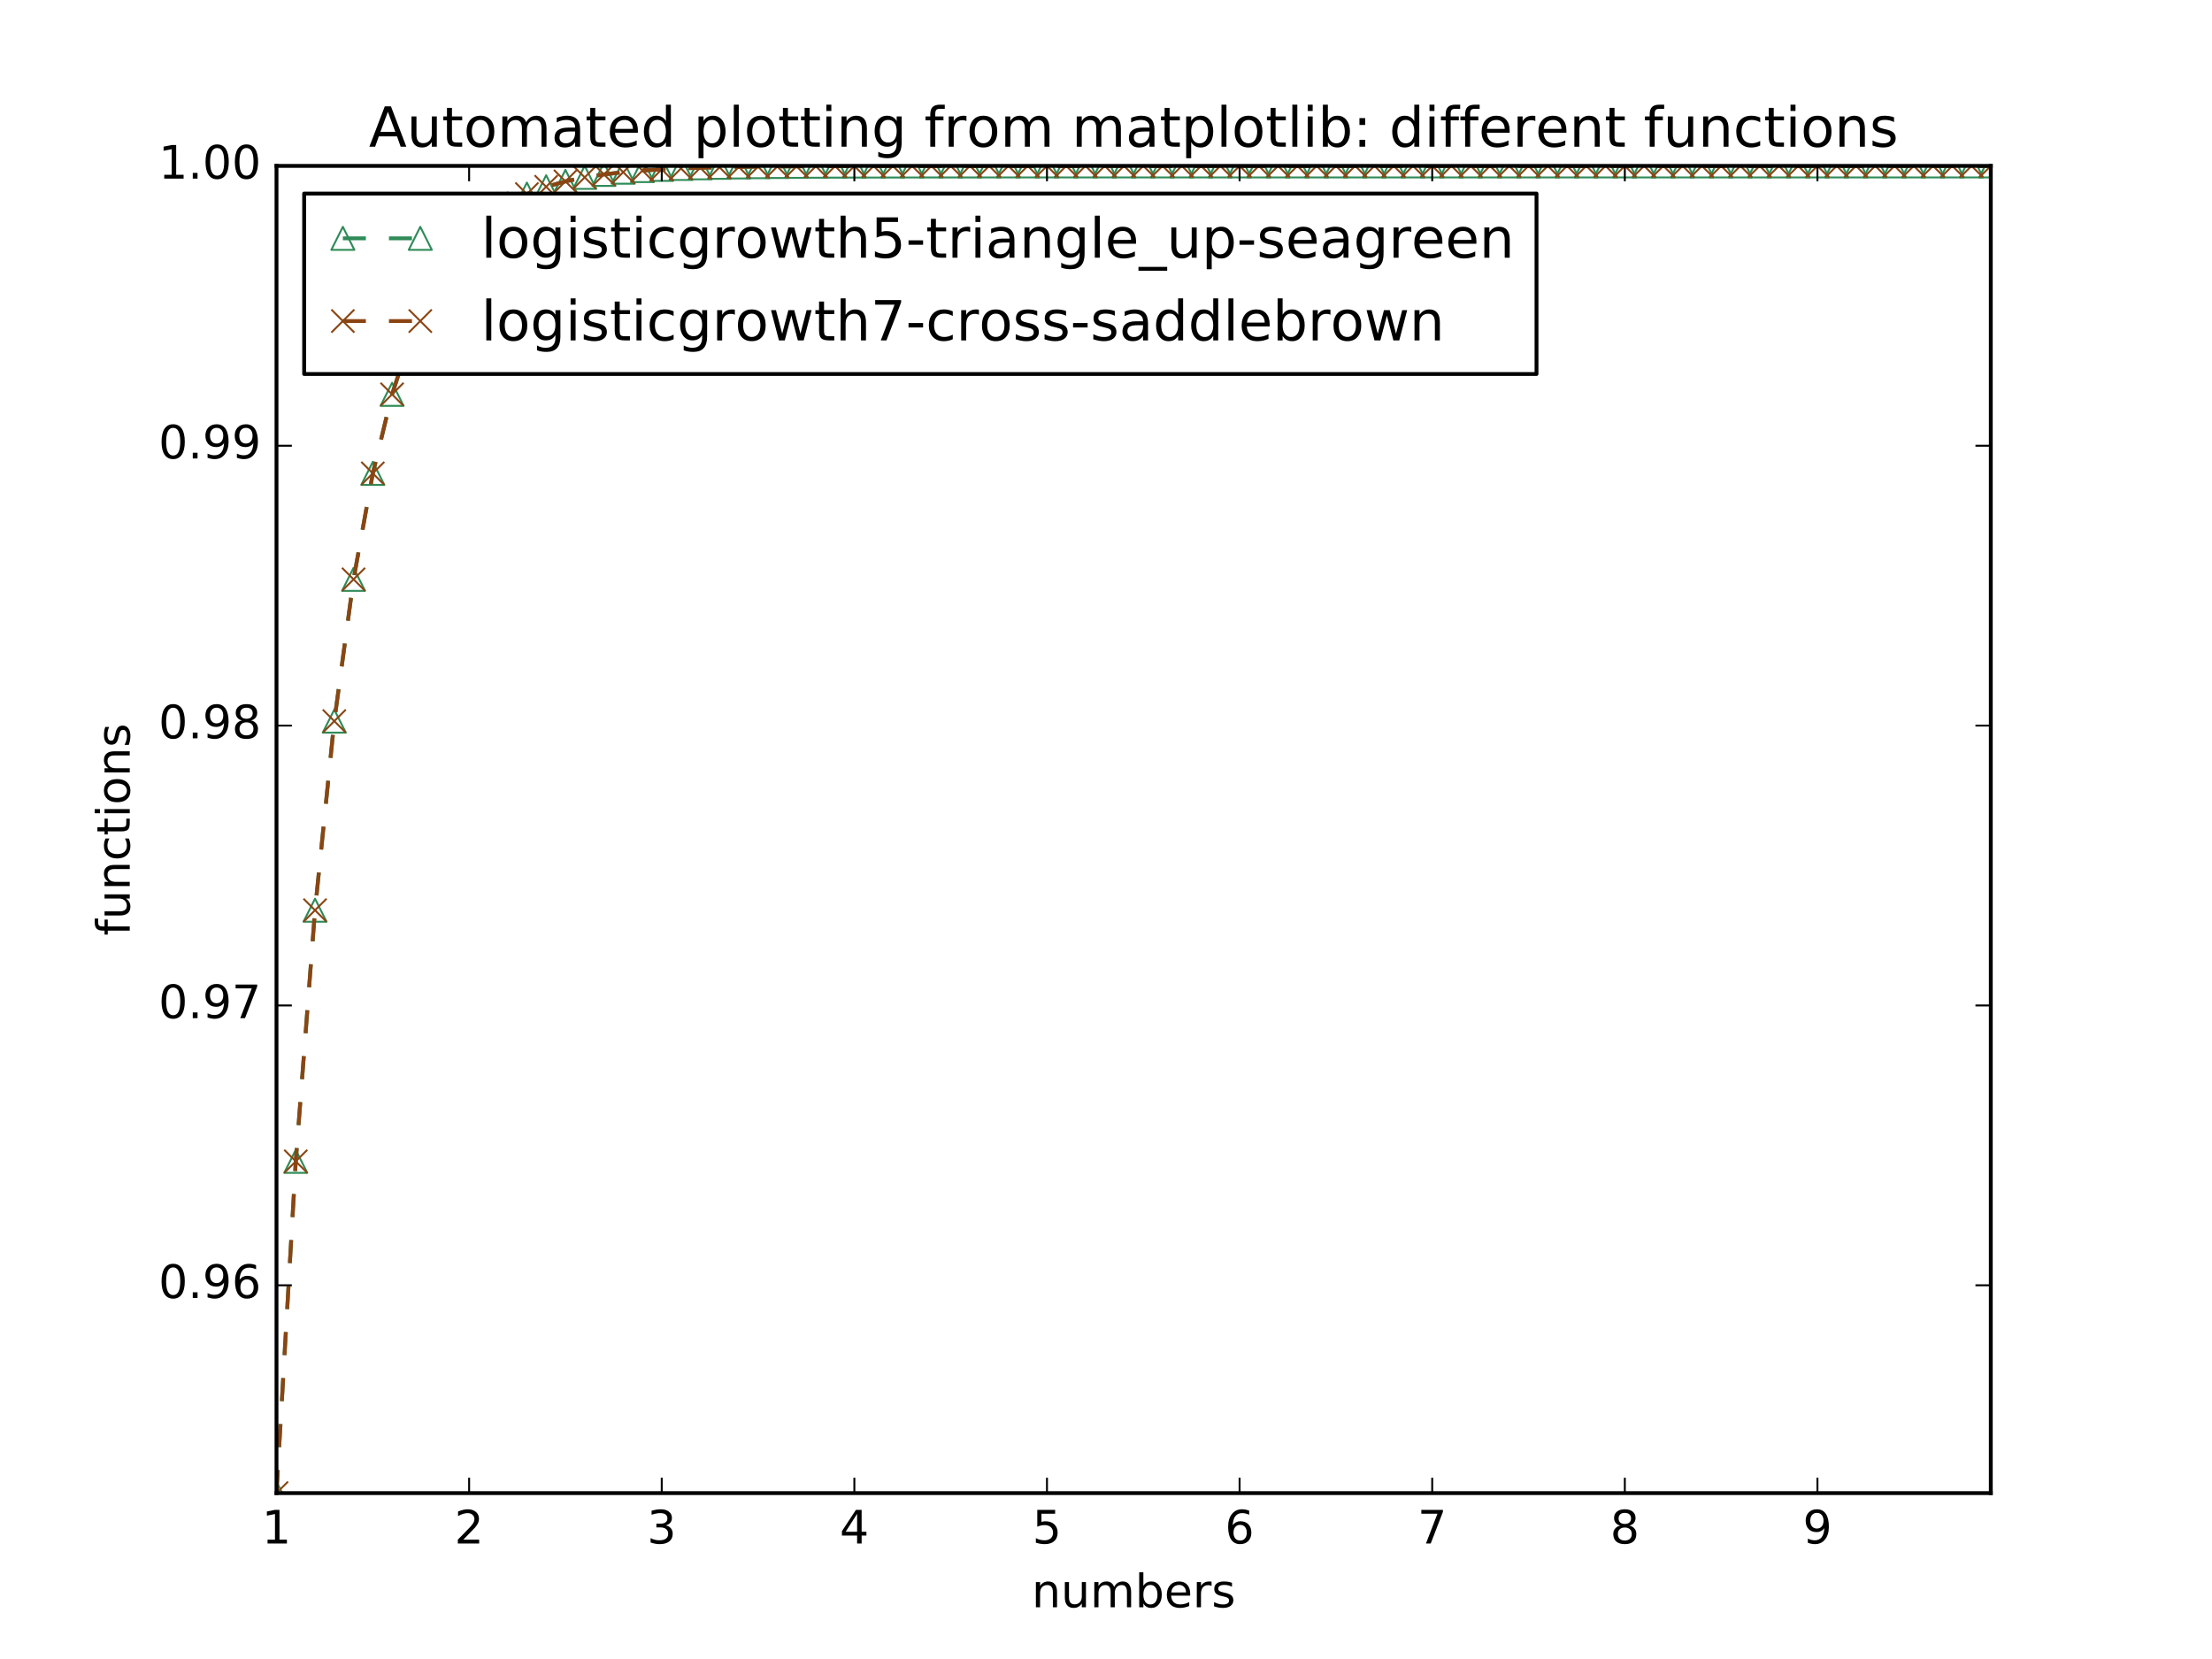 <?xml version="1.0" encoding="utf-8" standalone="no"?>
<!DOCTYPE svg PUBLIC "-//W3C//DTD SVG 1.1//EN"
  "http://www.w3.org/Graphics/SVG/1.1/DTD/svg11.dtd">
<!-- Created with matplotlib (http://matplotlib.org/) -->
<svg height="432pt" version="1.1" viewBox="0 0 576 432" width="576pt" xmlns="http://www.w3.org/2000/svg" xmlns:xlink="http://www.w3.org/1999/xlink">
 <defs>
  <style type="text/css">
*{stroke-linecap:butt;stroke-linejoin:round;stroke-miterlimit:100000;}
  </style>
 </defs>
 <g id="figure_1">
  <g id="patch_1">
   <path d="M 0 432 
L 576 432 
L 576 0 
L 0 0 
z
" style="fill:#ffffff;"/>
  </g>
  <g id="axes_1">
   <g id="patch_2">
    <path d="M 72 388.8 
L 518.4 388.8 
L 518.4 43.2 
L 72 43.2 
z
" style="fill:#ffffff;"/>
   </g>
   <g id="line2d_1">
    <path clip-path="url(#pc292064dc0)" d="M 72 388.8 
L 77.016 302.413 
L 82.031 237.017 
L 87.047 187.78 
L 92.063 150.861 
L 97.079 123.264 
L 102.094 102.682 
L 107.11 87.359 
L 112.126 75.965 
L 117.142 67.501 
L 122.157 61.218 
L 127.173 56.557 
L 132.189 53.1 
L 137.204 50.537 
L 142.22 48.636 
L 147.236 47.228 
L 152.252 46.185 
L 157.267 45.411 
L 162.283 44.838 
L 167.299 44.414 
L 172.315 44.099 
L 177.33 43.866 
L 182.346 43.694 
L 187.362 43.566 
L 192.378 43.471 
L 197.393 43.401 
L 202.409 43.349 
L 207.425 43.31 
L 212.44 43.282 
L 217.456 43.26 
L 222.472 43.245 
L 227.488 43.233 
L 232.503 43.225 
L 237.519 43.218 
L 242.535 43.213 
L 247.551 43.21 
L 252.566 43.207 
L 257.582 43.205 
L 262.598 43.204 
L 267.613 43.203 
L 272.629 43.202 
L 277.645 43.202 
L 282.661 43.201 
L 287.676 43.201 
L 292.692 43.201 
L 297.708 43.2 
L 302.724 43.2 
L 307.739 43.2 
L 312.755 43.2 
L 317.771 43.2 
L 322.787 43.2 
L 327.802 43.2 
L 332.818 43.2 
L 337.834 43.2 
L 342.849 43.2 
L 347.865 43.2 
L 352.881 43.2 
L 357.897 43.2 
L 362.912 43.2 
L 367.928 43.2 
L 372.944 43.2 
L 377.96 43.2 
L 382.975 43.2 
L 387.991 43.2 
L 393.007 43.2 
L 398.022 43.2 
L 403.038 43.2 
L 408.054 43.2 
L 413.07 43.2 
L 418.085 43.2 
L 423.101 43.2 
L 428.117 43.2 
L 433.133 43.2 
L 438.148 43.2 
L 443.164 43.2 
L 448.18 43.2 
L 453.196 43.2 
L 458.211 43.2 
L 463.227 43.2 
L 468.243 43.2 
L 473.258 43.2 
L 478.274 43.2 
L 483.29 43.2 
L 488.306 43.2 
L 493.321 43.2 
L 498.337 43.2 
L 503.353 43.2 
L 508.369 43.2 
L 513.384 43.2 
L 518.4 43.2 
" style="fill:none;stroke:#2e8b57;stroke-dasharray:6,6;stroke-dashoffset:0.0;"/>
    <defs>
     <path d="M 0 -3 
L -3 3 
L 3 3 
z
" id="ma4395689a7" style="stroke:#2e8b57;stroke-linejoin:miter;stroke-width:0.5;"/>
    </defs>
    <g clip-path="url(#pc292064dc0)">
     <use style="fill:none;stroke:#2e8b57;stroke-linejoin:miter;stroke-width:0.5;" x="72.0" xlink:href="#ma4395689a7" y="388.8"/>
     <use style="fill:none;stroke:#2e8b57;stroke-linejoin:miter;stroke-width:0.5;" x="77.016" xlink:href="#ma4395689a7" y="302.413"/>
     <use style="fill:none;stroke:#2e8b57;stroke-linejoin:miter;stroke-width:0.5;" x="82.031" xlink:href="#ma4395689a7" y="237.017"/>
     <use style="fill:none;stroke:#2e8b57;stroke-linejoin:miter;stroke-width:0.5;" x="87.047" xlink:href="#ma4395689a7" y="187.78"/>
     <use style="fill:none;stroke:#2e8b57;stroke-linejoin:miter;stroke-width:0.5;" x="92.063" xlink:href="#ma4395689a7" y="150.861"/>
     <use style="fill:none;stroke:#2e8b57;stroke-linejoin:miter;stroke-width:0.5;" x="97.079" xlink:href="#ma4395689a7" y="123.264"/>
     <use style="fill:none;stroke:#2e8b57;stroke-linejoin:miter;stroke-width:0.5;" x="102.094" xlink:href="#ma4395689a7" y="102.682"/>
     <use style="fill:none;stroke:#2e8b57;stroke-linejoin:miter;stroke-width:0.5;" x="107.11" xlink:href="#ma4395689a7" y="87.359"/>
     <use style="fill:none;stroke:#2e8b57;stroke-linejoin:miter;stroke-width:0.5;" x="112.126" xlink:href="#ma4395689a7" y="75.965"/>
     <use style="fill:none;stroke:#2e8b57;stroke-linejoin:miter;stroke-width:0.5;" x="117.142" xlink:href="#ma4395689a7" y="67.501"/>
     <use style="fill:none;stroke:#2e8b57;stroke-linejoin:miter;stroke-width:0.5;" x="122.157" xlink:href="#ma4395689a7" y="61.218"/>
     <use style="fill:none;stroke:#2e8b57;stroke-linejoin:miter;stroke-width:0.5;" x="127.173" xlink:href="#ma4395689a7" y="56.557"/>
     <use style="fill:none;stroke:#2e8b57;stroke-linejoin:miter;stroke-width:0.5;" x="132.189" xlink:href="#ma4395689a7" y="53.1"/>
     <use style="fill:none;stroke:#2e8b57;stroke-linejoin:miter;stroke-width:0.5;" x="137.204" xlink:href="#ma4395689a7" y="50.537"/>
     <use style="fill:none;stroke:#2e8b57;stroke-linejoin:miter;stroke-width:0.5;" x="142.22" xlink:href="#ma4395689a7" y="48.636"/>
     <use style="fill:none;stroke:#2e8b57;stroke-linejoin:miter;stroke-width:0.5;" x="147.236" xlink:href="#ma4395689a7" y="47.228"/>
     <use style="fill:none;stroke:#2e8b57;stroke-linejoin:miter;stroke-width:0.5;" x="152.252" xlink:href="#ma4395689a7" y="46.185"/>
     <use style="fill:none;stroke:#2e8b57;stroke-linejoin:miter;stroke-width:0.5;" x="157.267" xlink:href="#ma4395689a7" y="45.411"/>
     <use style="fill:none;stroke:#2e8b57;stroke-linejoin:miter;stroke-width:0.5;" x="162.283" xlink:href="#ma4395689a7" y="44.838"/>
     <use style="fill:none;stroke:#2e8b57;stroke-linejoin:miter;stroke-width:0.5;" x="167.299" xlink:href="#ma4395689a7" y="44.414"/>
     <use style="fill:none;stroke:#2e8b57;stroke-linejoin:miter;stroke-width:0.5;" x="172.315" xlink:href="#ma4395689a7" y="44.099"/>
     <use style="fill:none;stroke:#2e8b57;stroke-linejoin:miter;stroke-width:0.5;" x="177.33" xlink:href="#ma4395689a7" y="43.866"/>
     <use style="fill:none;stroke:#2e8b57;stroke-linejoin:miter;stroke-width:0.5;" x="182.346" xlink:href="#ma4395689a7" y="43.694"/>
     <use style="fill:none;stroke:#2e8b57;stroke-linejoin:miter;stroke-width:0.5;" x="187.362" xlink:href="#ma4395689a7" y="43.566"/>
     <use style="fill:none;stroke:#2e8b57;stroke-linejoin:miter;stroke-width:0.5;" x="192.378" xlink:href="#ma4395689a7" y="43.471"/>
     <use style="fill:none;stroke:#2e8b57;stroke-linejoin:miter;stroke-width:0.5;" x="197.393" xlink:href="#ma4395689a7" y="43.401"/>
     <use style="fill:none;stroke:#2e8b57;stroke-linejoin:miter;stroke-width:0.5;" x="202.409" xlink:href="#ma4395689a7" y="43.349"/>
     <use style="fill:none;stroke:#2e8b57;stroke-linejoin:miter;stroke-width:0.5;" x="207.425" xlink:href="#ma4395689a7" y="43.31"/>
     <use style="fill:none;stroke:#2e8b57;stroke-linejoin:miter;stroke-width:0.5;" x="212.44" xlink:href="#ma4395689a7" y="43.282"/>
     <use style="fill:none;stroke:#2e8b57;stroke-linejoin:miter;stroke-width:0.5;" x="217.456" xlink:href="#ma4395689a7" y="43.26"/>
     <use style="fill:none;stroke:#2e8b57;stroke-linejoin:miter;stroke-width:0.5;" x="222.472" xlink:href="#ma4395689a7" y="43.245"/>
     <use style="fill:none;stroke:#2e8b57;stroke-linejoin:miter;stroke-width:0.5;" x="227.488" xlink:href="#ma4395689a7" y="43.233"/>
     <use style="fill:none;stroke:#2e8b57;stroke-linejoin:miter;stroke-width:0.5;" x="232.503" xlink:href="#ma4395689a7" y="43.225"/>
     <use style="fill:none;stroke:#2e8b57;stroke-linejoin:miter;stroke-width:0.5;" x="237.519" xlink:href="#ma4395689a7" y="43.218"/>
     <use style="fill:none;stroke:#2e8b57;stroke-linejoin:miter;stroke-width:0.5;" x="242.535" xlink:href="#ma4395689a7" y="43.213"/>
     <use style="fill:none;stroke:#2e8b57;stroke-linejoin:miter;stroke-width:0.5;" x="247.551" xlink:href="#ma4395689a7" y="43.21"/>
     <use style="fill:none;stroke:#2e8b57;stroke-linejoin:miter;stroke-width:0.5;" x="252.566" xlink:href="#ma4395689a7" y="43.207"/>
     <use style="fill:none;stroke:#2e8b57;stroke-linejoin:miter;stroke-width:0.5;" x="257.582" xlink:href="#ma4395689a7" y="43.205"/>
     <use style="fill:none;stroke:#2e8b57;stroke-linejoin:miter;stroke-width:0.5;" x="262.598" xlink:href="#ma4395689a7" y="43.204"/>
     <use style="fill:none;stroke:#2e8b57;stroke-linejoin:miter;stroke-width:0.5;" x="267.613" xlink:href="#ma4395689a7" y="43.203"/>
     <use style="fill:none;stroke:#2e8b57;stroke-linejoin:miter;stroke-width:0.5;" x="272.629" xlink:href="#ma4395689a7" y="43.202"/>
     <use style="fill:none;stroke:#2e8b57;stroke-linejoin:miter;stroke-width:0.5;" x="277.645" xlink:href="#ma4395689a7" y="43.202"/>
     <use style="fill:none;stroke:#2e8b57;stroke-linejoin:miter;stroke-width:0.5;" x="282.661" xlink:href="#ma4395689a7" y="43.201"/>
     <use style="fill:none;stroke:#2e8b57;stroke-linejoin:miter;stroke-width:0.5;" x="287.676" xlink:href="#ma4395689a7" y="43.201"/>
     <use style="fill:none;stroke:#2e8b57;stroke-linejoin:miter;stroke-width:0.5;" x="292.692" xlink:href="#ma4395689a7" y="43.201"/>
     <use style="fill:none;stroke:#2e8b57;stroke-linejoin:miter;stroke-width:0.5;" x="297.708" xlink:href="#ma4395689a7" y="43.2"/>
     <use style="fill:none;stroke:#2e8b57;stroke-linejoin:miter;stroke-width:0.5;" x="302.724" xlink:href="#ma4395689a7" y="43.2"/>
     <use style="fill:none;stroke:#2e8b57;stroke-linejoin:miter;stroke-width:0.5;" x="307.739" xlink:href="#ma4395689a7" y="43.2"/>
     <use style="fill:none;stroke:#2e8b57;stroke-linejoin:miter;stroke-width:0.5;" x="312.755" xlink:href="#ma4395689a7" y="43.2"/>
     <use style="fill:none;stroke:#2e8b57;stroke-linejoin:miter;stroke-width:0.5;" x="317.771" xlink:href="#ma4395689a7" y="43.2"/>
     <use style="fill:none;stroke:#2e8b57;stroke-linejoin:miter;stroke-width:0.5;" x="322.787" xlink:href="#ma4395689a7" y="43.2"/>
     <use style="fill:none;stroke:#2e8b57;stroke-linejoin:miter;stroke-width:0.5;" x="327.802" xlink:href="#ma4395689a7" y="43.2"/>
     <use style="fill:none;stroke:#2e8b57;stroke-linejoin:miter;stroke-width:0.5;" x="332.818" xlink:href="#ma4395689a7" y="43.2"/>
     <use style="fill:none;stroke:#2e8b57;stroke-linejoin:miter;stroke-width:0.5;" x="337.834" xlink:href="#ma4395689a7" y="43.2"/>
     <use style="fill:none;stroke:#2e8b57;stroke-linejoin:miter;stroke-width:0.5;" x="342.849" xlink:href="#ma4395689a7" y="43.2"/>
     <use style="fill:none;stroke:#2e8b57;stroke-linejoin:miter;stroke-width:0.5;" x="347.865" xlink:href="#ma4395689a7" y="43.2"/>
     <use style="fill:none;stroke:#2e8b57;stroke-linejoin:miter;stroke-width:0.5;" x="352.881" xlink:href="#ma4395689a7" y="43.2"/>
     <use style="fill:none;stroke:#2e8b57;stroke-linejoin:miter;stroke-width:0.5;" x="357.897" xlink:href="#ma4395689a7" y="43.2"/>
     <use style="fill:none;stroke:#2e8b57;stroke-linejoin:miter;stroke-width:0.5;" x="362.912" xlink:href="#ma4395689a7" y="43.2"/>
     <use style="fill:none;stroke:#2e8b57;stroke-linejoin:miter;stroke-width:0.5;" x="367.928" xlink:href="#ma4395689a7" y="43.2"/>
     <use style="fill:none;stroke:#2e8b57;stroke-linejoin:miter;stroke-width:0.5;" x="372.944" xlink:href="#ma4395689a7" y="43.2"/>
     <use style="fill:none;stroke:#2e8b57;stroke-linejoin:miter;stroke-width:0.5;" x="377.96" xlink:href="#ma4395689a7" y="43.2"/>
     <use style="fill:none;stroke:#2e8b57;stroke-linejoin:miter;stroke-width:0.5;" x="382.975" xlink:href="#ma4395689a7" y="43.2"/>
     <use style="fill:none;stroke:#2e8b57;stroke-linejoin:miter;stroke-width:0.5;" x="387.991" xlink:href="#ma4395689a7" y="43.2"/>
     <use style="fill:none;stroke:#2e8b57;stroke-linejoin:miter;stroke-width:0.5;" x="393.007" xlink:href="#ma4395689a7" y="43.2"/>
     <use style="fill:none;stroke:#2e8b57;stroke-linejoin:miter;stroke-width:0.5;" x="398.022" xlink:href="#ma4395689a7" y="43.2"/>
     <use style="fill:none;stroke:#2e8b57;stroke-linejoin:miter;stroke-width:0.5;" x="403.038" xlink:href="#ma4395689a7" y="43.2"/>
     <use style="fill:none;stroke:#2e8b57;stroke-linejoin:miter;stroke-width:0.5;" x="408.054" xlink:href="#ma4395689a7" y="43.2"/>
     <use style="fill:none;stroke:#2e8b57;stroke-linejoin:miter;stroke-width:0.5;" x="413.07" xlink:href="#ma4395689a7" y="43.2"/>
     <use style="fill:none;stroke:#2e8b57;stroke-linejoin:miter;stroke-width:0.5;" x="418.085" xlink:href="#ma4395689a7" y="43.2"/>
     <use style="fill:none;stroke:#2e8b57;stroke-linejoin:miter;stroke-width:0.5;" x="423.101" xlink:href="#ma4395689a7" y="43.2"/>
     <use style="fill:none;stroke:#2e8b57;stroke-linejoin:miter;stroke-width:0.5;" x="428.117" xlink:href="#ma4395689a7" y="43.2"/>
     <use style="fill:none;stroke:#2e8b57;stroke-linejoin:miter;stroke-width:0.5;" x="433.133" xlink:href="#ma4395689a7" y="43.2"/>
     <use style="fill:none;stroke:#2e8b57;stroke-linejoin:miter;stroke-width:0.5;" x="438.148" xlink:href="#ma4395689a7" y="43.2"/>
     <use style="fill:none;stroke:#2e8b57;stroke-linejoin:miter;stroke-width:0.5;" x="443.164" xlink:href="#ma4395689a7" y="43.2"/>
     <use style="fill:none;stroke:#2e8b57;stroke-linejoin:miter;stroke-width:0.5;" x="448.18" xlink:href="#ma4395689a7" y="43.2"/>
     <use style="fill:none;stroke:#2e8b57;stroke-linejoin:miter;stroke-width:0.5;" x="453.196" xlink:href="#ma4395689a7" y="43.2"/>
     <use style="fill:none;stroke:#2e8b57;stroke-linejoin:miter;stroke-width:0.5;" x="458.211" xlink:href="#ma4395689a7" y="43.2"/>
     <use style="fill:none;stroke:#2e8b57;stroke-linejoin:miter;stroke-width:0.5;" x="463.227" xlink:href="#ma4395689a7" y="43.2"/>
     <use style="fill:none;stroke:#2e8b57;stroke-linejoin:miter;stroke-width:0.5;" x="468.243" xlink:href="#ma4395689a7" y="43.2"/>
     <use style="fill:none;stroke:#2e8b57;stroke-linejoin:miter;stroke-width:0.5;" x="473.258" xlink:href="#ma4395689a7" y="43.2"/>
     <use style="fill:none;stroke:#2e8b57;stroke-linejoin:miter;stroke-width:0.5;" x="478.274" xlink:href="#ma4395689a7" y="43.2"/>
     <use style="fill:none;stroke:#2e8b57;stroke-linejoin:miter;stroke-width:0.5;" x="483.29" xlink:href="#ma4395689a7" y="43.2"/>
     <use style="fill:none;stroke:#2e8b57;stroke-linejoin:miter;stroke-width:0.5;" x="488.306" xlink:href="#ma4395689a7" y="43.2"/>
     <use style="fill:none;stroke:#2e8b57;stroke-linejoin:miter;stroke-width:0.5;" x="493.321" xlink:href="#ma4395689a7" y="43.2"/>
     <use style="fill:none;stroke:#2e8b57;stroke-linejoin:miter;stroke-width:0.5;" x="498.337" xlink:href="#ma4395689a7" y="43.2"/>
     <use style="fill:none;stroke:#2e8b57;stroke-linejoin:miter;stroke-width:0.5;" x="503.353" xlink:href="#ma4395689a7" y="43.2"/>
     <use style="fill:none;stroke:#2e8b57;stroke-linejoin:miter;stroke-width:0.5;" x="508.369" xlink:href="#ma4395689a7" y="43.2"/>
     <use style="fill:none;stroke:#2e8b57;stroke-linejoin:miter;stroke-width:0.5;" x="513.384" xlink:href="#ma4395689a7" y="43.2"/>
     <use style="fill:none;stroke:#2e8b57;stroke-linejoin:miter;stroke-width:0.5;" x="518.4" xlink:href="#ma4395689a7" y="43.2"/>
    </g>
   </g>
   <g id="line2d_2">
    <path clip-path="url(#pc292064dc0)" d="M 72 388.8 
L 77.016 302.413 
L 82.031 237.017 
L 87.047 187.78 
L 92.063 150.861 
L 97.079 123.264 
L 102.094 102.682 
L 107.11 87.359 
L 112.126 75.965 
L 117.142 67.501 
L 122.157 61.218 
L 127.173 56.557 
L 132.189 53.1 
L 137.204 50.537 
L 142.22 48.636 
L 147.236 47.228 
L 152.252 46.185 
L 157.267 45.411 
L 162.283 44.838 
L 167.299 44.414 
L 172.315 44.099 
L 177.33 43.866 
L 182.346 43.694 
L 187.362 43.566 
L 192.378 43.471 
L 197.393 43.401 
L 202.409 43.349 
L 207.425 43.31 
L 212.44 43.282 
L 217.456 43.26 
L 222.472 43.245 
L 227.488 43.233 
L 232.503 43.225 
L 237.519 43.218 
L 242.535 43.213 
L 247.551 43.21 
L 252.566 43.207 
L 257.582 43.205 
L 262.598 43.204 
L 267.613 43.203 
L 272.629 43.202 
L 277.645 43.202 
L 282.661 43.201 
L 287.676 43.201 
L 292.692 43.201 
L 297.708 43.2 
L 302.724 43.2 
L 307.739 43.2 
L 312.755 43.2 
L 317.771 43.2 
L 322.787 43.2 
L 327.802 43.2 
L 332.818 43.2 
L 337.834 43.2 
L 342.849 43.2 
L 347.865 43.2 
L 352.881 43.2 
L 357.897 43.2 
L 362.912 43.2 
L 367.928 43.2 
L 372.944 43.2 
L 377.96 43.2 
L 382.975 43.2 
L 387.991 43.2 
L 393.007 43.2 
L 398.022 43.2 
L 403.038 43.2 
L 408.054 43.2 
L 413.07 43.2 
L 418.085 43.2 
L 423.101 43.2 
L 428.117 43.2 
L 433.133 43.2 
L 438.148 43.2 
L 443.164 43.2 
L 448.18 43.2 
L 453.196 43.2 
L 458.211 43.2 
L 463.227 43.2 
L 468.243 43.2 
L 473.258 43.2 
L 478.274 43.2 
L 483.29 43.2 
L 488.306 43.2 
L 493.321 43.2 
L 498.337 43.2 
L 503.353 43.2 
L 508.369 43.2 
L 513.384 43.2 
L 518.4 43.2 
" style="fill:none;stroke:#8b4513;stroke-dasharray:6,6;stroke-dashoffset:0.0;"/>
    <defs>
     <path d="M -3 3 
L 3 -3 
M -3 -3 
L 3 3 
" id="m436c6a1874" style="stroke:#8b4513;stroke-width:0.5;"/>
    </defs>
    <g clip-path="url(#pc292064dc0)">
     <use style="fill:none;stroke:#8b4513;stroke-width:0.5;" x="72.0" xlink:href="#m436c6a1874" y="388.8"/>
     <use style="fill:none;stroke:#8b4513;stroke-width:0.5;" x="77.016" xlink:href="#m436c6a1874" y="302.413"/>
     <use style="fill:none;stroke:#8b4513;stroke-width:0.5;" x="82.031" xlink:href="#m436c6a1874" y="237.017"/>
     <use style="fill:none;stroke:#8b4513;stroke-width:0.5;" x="87.047" xlink:href="#m436c6a1874" y="187.78"/>
     <use style="fill:none;stroke:#8b4513;stroke-width:0.5;" x="92.063" xlink:href="#m436c6a1874" y="150.861"/>
     <use style="fill:none;stroke:#8b4513;stroke-width:0.5;" x="97.079" xlink:href="#m436c6a1874" y="123.264"/>
     <use style="fill:none;stroke:#8b4513;stroke-width:0.5;" x="102.094" xlink:href="#m436c6a1874" y="102.682"/>
     <use style="fill:none;stroke:#8b4513;stroke-width:0.5;" x="107.11" xlink:href="#m436c6a1874" y="87.359"/>
     <use style="fill:none;stroke:#8b4513;stroke-width:0.5;" x="112.126" xlink:href="#m436c6a1874" y="75.965"/>
     <use style="fill:none;stroke:#8b4513;stroke-width:0.5;" x="117.142" xlink:href="#m436c6a1874" y="67.501"/>
     <use style="fill:none;stroke:#8b4513;stroke-width:0.5;" x="122.157" xlink:href="#m436c6a1874" y="61.218"/>
     <use style="fill:none;stroke:#8b4513;stroke-width:0.5;" x="127.173" xlink:href="#m436c6a1874" y="56.557"/>
     <use style="fill:none;stroke:#8b4513;stroke-width:0.5;" x="132.189" xlink:href="#m436c6a1874" y="53.1"/>
     <use style="fill:none;stroke:#8b4513;stroke-width:0.5;" x="137.204" xlink:href="#m436c6a1874" y="50.537"/>
     <use style="fill:none;stroke:#8b4513;stroke-width:0.5;" x="142.22" xlink:href="#m436c6a1874" y="48.636"/>
     <use style="fill:none;stroke:#8b4513;stroke-width:0.5;" x="147.236" xlink:href="#m436c6a1874" y="47.228"/>
     <use style="fill:none;stroke:#8b4513;stroke-width:0.5;" x="152.252" xlink:href="#m436c6a1874" y="46.185"/>
     <use style="fill:none;stroke:#8b4513;stroke-width:0.5;" x="157.267" xlink:href="#m436c6a1874" y="45.411"/>
     <use style="fill:none;stroke:#8b4513;stroke-width:0.5;" x="162.283" xlink:href="#m436c6a1874" y="44.838"/>
     <use style="fill:none;stroke:#8b4513;stroke-width:0.5;" x="167.299" xlink:href="#m436c6a1874" y="44.414"/>
     <use style="fill:none;stroke:#8b4513;stroke-width:0.5;" x="172.315" xlink:href="#m436c6a1874" y="44.099"/>
     <use style="fill:none;stroke:#8b4513;stroke-width:0.5;" x="177.33" xlink:href="#m436c6a1874" y="43.866"/>
     <use style="fill:none;stroke:#8b4513;stroke-width:0.5;" x="182.346" xlink:href="#m436c6a1874" y="43.694"/>
     <use style="fill:none;stroke:#8b4513;stroke-width:0.5;" x="187.362" xlink:href="#m436c6a1874" y="43.566"/>
     <use style="fill:none;stroke:#8b4513;stroke-width:0.5;" x="192.378" xlink:href="#m436c6a1874" y="43.471"/>
     <use style="fill:none;stroke:#8b4513;stroke-width:0.5;" x="197.393" xlink:href="#m436c6a1874" y="43.401"/>
     <use style="fill:none;stroke:#8b4513;stroke-width:0.5;" x="202.409" xlink:href="#m436c6a1874" y="43.349"/>
     <use style="fill:none;stroke:#8b4513;stroke-width:0.5;" x="207.425" xlink:href="#m436c6a1874" y="43.31"/>
     <use style="fill:none;stroke:#8b4513;stroke-width:0.5;" x="212.44" xlink:href="#m436c6a1874" y="43.282"/>
     <use style="fill:none;stroke:#8b4513;stroke-width:0.5;" x="217.456" xlink:href="#m436c6a1874" y="43.26"/>
     <use style="fill:none;stroke:#8b4513;stroke-width:0.5;" x="222.472" xlink:href="#m436c6a1874" y="43.245"/>
     <use style="fill:none;stroke:#8b4513;stroke-width:0.5;" x="227.488" xlink:href="#m436c6a1874" y="43.233"/>
     <use style="fill:none;stroke:#8b4513;stroke-width:0.5;" x="232.503" xlink:href="#m436c6a1874" y="43.225"/>
     <use style="fill:none;stroke:#8b4513;stroke-width:0.5;" x="237.519" xlink:href="#m436c6a1874" y="43.218"/>
     <use style="fill:none;stroke:#8b4513;stroke-width:0.5;" x="242.535" xlink:href="#m436c6a1874" y="43.213"/>
     <use style="fill:none;stroke:#8b4513;stroke-width:0.5;" x="247.551" xlink:href="#m436c6a1874" y="43.21"/>
     <use style="fill:none;stroke:#8b4513;stroke-width:0.5;" x="252.566" xlink:href="#m436c6a1874" y="43.207"/>
     <use style="fill:none;stroke:#8b4513;stroke-width:0.5;" x="257.582" xlink:href="#m436c6a1874" y="43.205"/>
     <use style="fill:none;stroke:#8b4513;stroke-width:0.5;" x="262.598" xlink:href="#m436c6a1874" y="43.204"/>
     <use style="fill:none;stroke:#8b4513;stroke-width:0.5;" x="267.613" xlink:href="#m436c6a1874" y="43.203"/>
     <use style="fill:none;stroke:#8b4513;stroke-width:0.5;" x="272.629" xlink:href="#m436c6a1874" y="43.202"/>
     <use style="fill:none;stroke:#8b4513;stroke-width:0.5;" x="277.645" xlink:href="#m436c6a1874" y="43.202"/>
     <use style="fill:none;stroke:#8b4513;stroke-width:0.5;" x="282.661" xlink:href="#m436c6a1874" y="43.201"/>
     <use style="fill:none;stroke:#8b4513;stroke-width:0.5;" x="287.676" xlink:href="#m436c6a1874" y="43.201"/>
     <use style="fill:none;stroke:#8b4513;stroke-width:0.5;" x="292.692" xlink:href="#m436c6a1874" y="43.201"/>
     <use style="fill:none;stroke:#8b4513;stroke-width:0.5;" x="297.708" xlink:href="#m436c6a1874" y="43.2"/>
     <use style="fill:none;stroke:#8b4513;stroke-width:0.5;" x="302.724" xlink:href="#m436c6a1874" y="43.2"/>
     <use style="fill:none;stroke:#8b4513;stroke-width:0.5;" x="307.739" xlink:href="#m436c6a1874" y="43.2"/>
     <use style="fill:none;stroke:#8b4513;stroke-width:0.5;" x="312.755" xlink:href="#m436c6a1874" y="43.2"/>
     <use style="fill:none;stroke:#8b4513;stroke-width:0.5;" x="317.771" xlink:href="#m436c6a1874" y="43.2"/>
     <use style="fill:none;stroke:#8b4513;stroke-width:0.5;" x="322.787" xlink:href="#m436c6a1874" y="43.2"/>
     <use style="fill:none;stroke:#8b4513;stroke-width:0.5;" x="327.802" xlink:href="#m436c6a1874" y="43.2"/>
     <use style="fill:none;stroke:#8b4513;stroke-width:0.5;" x="332.818" xlink:href="#m436c6a1874" y="43.2"/>
     <use style="fill:none;stroke:#8b4513;stroke-width:0.5;" x="337.834" xlink:href="#m436c6a1874" y="43.2"/>
     <use style="fill:none;stroke:#8b4513;stroke-width:0.5;" x="342.849" xlink:href="#m436c6a1874" y="43.2"/>
     <use style="fill:none;stroke:#8b4513;stroke-width:0.5;" x="347.865" xlink:href="#m436c6a1874" y="43.2"/>
     <use style="fill:none;stroke:#8b4513;stroke-width:0.5;" x="352.881" xlink:href="#m436c6a1874" y="43.2"/>
     <use style="fill:none;stroke:#8b4513;stroke-width:0.5;" x="357.897" xlink:href="#m436c6a1874" y="43.2"/>
     <use style="fill:none;stroke:#8b4513;stroke-width:0.5;" x="362.912" xlink:href="#m436c6a1874" y="43.2"/>
     <use style="fill:none;stroke:#8b4513;stroke-width:0.5;" x="367.928" xlink:href="#m436c6a1874" y="43.2"/>
     <use style="fill:none;stroke:#8b4513;stroke-width:0.5;" x="372.944" xlink:href="#m436c6a1874" y="43.2"/>
     <use style="fill:none;stroke:#8b4513;stroke-width:0.5;" x="377.96" xlink:href="#m436c6a1874" y="43.2"/>
     <use style="fill:none;stroke:#8b4513;stroke-width:0.5;" x="382.975" xlink:href="#m436c6a1874" y="43.2"/>
     <use style="fill:none;stroke:#8b4513;stroke-width:0.5;" x="387.991" xlink:href="#m436c6a1874" y="43.2"/>
     <use style="fill:none;stroke:#8b4513;stroke-width:0.5;" x="393.007" xlink:href="#m436c6a1874" y="43.2"/>
     <use style="fill:none;stroke:#8b4513;stroke-width:0.5;" x="398.022" xlink:href="#m436c6a1874" y="43.2"/>
     <use style="fill:none;stroke:#8b4513;stroke-width:0.5;" x="403.038" xlink:href="#m436c6a1874" y="43.2"/>
     <use style="fill:none;stroke:#8b4513;stroke-width:0.5;" x="408.054" xlink:href="#m436c6a1874" y="43.2"/>
     <use style="fill:none;stroke:#8b4513;stroke-width:0.5;" x="413.07" xlink:href="#m436c6a1874" y="43.2"/>
     <use style="fill:none;stroke:#8b4513;stroke-width:0.5;" x="418.085" xlink:href="#m436c6a1874" y="43.2"/>
     <use style="fill:none;stroke:#8b4513;stroke-width:0.5;" x="423.101" xlink:href="#m436c6a1874" y="43.2"/>
     <use style="fill:none;stroke:#8b4513;stroke-width:0.5;" x="428.117" xlink:href="#m436c6a1874" y="43.2"/>
     <use style="fill:none;stroke:#8b4513;stroke-width:0.5;" x="433.133" xlink:href="#m436c6a1874" y="43.2"/>
     <use style="fill:none;stroke:#8b4513;stroke-width:0.5;" x="438.148" xlink:href="#m436c6a1874" y="43.2"/>
     <use style="fill:none;stroke:#8b4513;stroke-width:0.5;" x="443.164" xlink:href="#m436c6a1874" y="43.2"/>
     <use style="fill:none;stroke:#8b4513;stroke-width:0.5;" x="448.18" xlink:href="#m436c6a1874" y="43.2"/>
     <use style="fill:none;stroke:#8b4513;stroke-width:0.5;" x="453.196" xlink:href="#m436c6a1874" y="43.2"/>
     <use style="fill:none;stroke:#8b4513;stroke-width:0.5;" x="458.211" xlink:href="#m436c6a1874" y="43.2"/>
     <use style="fill:none;stroke:#8b4513;stroke-width:0.5;" x="463.227" xlink:href="#m436c6a1874" y="43.2"/>
     <use style="fill:none;stroke:#8b4513;stroke-width:0.5;" x="468.243" xlink:href="#m436c6a1874" y="43.2"/>
     <use style="fill:none;stroke:#8b4513;stroke-width:0.5;" x="473.258" xlink:href="#m436c6a1874" y="43.2"/>
     <use style="fill:none;stroke:#8b4513;stroke-width:0.5;" x="478.274" xlink:href="#m436c6a1874" y="43.2"/>
     <use style="fill:none;stroke:#8b4513;stroke-width:0.5;" x="483.29" xlink:href="#m436c6a1874" y="43.2"/>
     <use style="fill:none;stroke:#8b4513;stroke-width:0.5;" x="488.306" xlink:href="#m436c6a1874" y="43.2"/>
     <use style="fill:none;stroke:#8b4513;stroke-width:0.5;" x="493.321" xlink:href="#m436c6a1874" y="43.2"/>
     <use style="fill:none;stroke:#8b4513;stroke-width:0.5;" x="498.337" xlink:href="#m436c6a1874" y="43.2"/>
     <use style="fill:none;stroke:#8b4513;stroke-width:0.5;" x="503.353" xlink:href="#m436c6a1874" y="43.2"/>
     <use style="fill:none;stroke:#8b4513;stroke-width:0.5;" x="508.369" xlink:href="#m436c6a1874" y="43.2"/>
     <use style="fill:none;stroke:#8b4513;stroke-width:0.5;" x="513.384" xlink:href="#m436c6a1874" y="43.2"/>
     <use style="fill:none;stroke:#8b4513;stroke-width:0.5;" x="518.4" xlink:href="#m436c6a1874" y="43.2"/>
    </g>
   </g>
   <g id="patch_3">
    <path d="M 72 43.2 
L 518.4 43.2 
" style="fill:none;stroke:#000000;stroke-linecap:square;stroke-linejoin:miter;"/>
   </g>
   <g id="patch_4">
    <path d="M 518.4 388.8 
L 518.4 43.2 
" style="fill:none;stroke:#000000;stroke-linecap:square;stroke-linejoin:miter;"/>
   </g>
   <g id="patch_5">
    <path d="M 72 388.8 
L 518.4 388.8 
" style="fill:none;stroke:#000000;stroke-linecap:square;stroke-linejoin:miter;"/>
   </g>
   <g id="patch_6">
    <path d="M 72 388.8 
L 72 43.2 
" style="fill:none;stroke:#000000;stroke-linecap:square;stroke-linejoin:miter;"/>
   </g>
   <g id="matplotlib.axis_1">
    <g id="xtick_1">
     <g id="line2d_3">
      <defs>
       <path d="M 0 0 
L 0 -4 
" id="m5c808952b5" style="stroke:#000000;stroke-width:0.5;"/>
      </defs>
      <g>
       <use style="stroke:#000000;stroke-width:0.5;" x="72.0" xlink:href="#m5c808952b5" y="388.8"/>
      </g>
     </g>
     <g id="line2d_4">
      <defs>
       <path d="M 0 0 
L 0 4 
" id="m00fbf5a9c6" style="stroke:#000000;stroke-width:0.5;"/>
      </defs>
      <g>
       <use style="stroke:#000000;stroke-width:0.5;" x="72.0" xlink:href="#m00fbf5a9c6" y="43.2"/>
      </g>
     </g>
     <g id="text_1">
      <!-- 1 -->
      <defs>
       <path d="M 12.406 8.297 
L 28.516 8.297 
L 28.516 63.922 
L 10.984 60.406 
L 10.984 69.391 
L 28.422 72.906 
L 38.281 72.906 
L 38.281 8.297 
L 54.391 8.297 
L 54.391 0 
L 12.406 0 
z
" id="BitstreamVeraSans-Roman-31"/>
      </defs>
      <g transform="translate(68.183 401.918)scale(0.12 -0.12)">
       <use xlink:href="#BitstreamVeraSans-Roman-31"/>
      </g>
     </g>
    </g>
    <g id="xtick_2">
     <g id="line2d_5">
      <g>
       <use style="stroke:#000000;stroke-width:0.5;" x="122.157" xlink:href="#m5c808952b5" y="388.8"/>
      </g>
     </g>
     <g id="line2d_6">
      <g>
       <use style="stroke:#000000;stroke-width:0.5;" x="122.157" xlink:href="#m00fbf5a9c6" y="43.2"/>
      </g>
     </g>
     <g id="text_2">
      <!-- 2 -->
      <defs>
       <path d="M 19.188 8.297 
L 53.609 8.297 
L 53.609 0 
L 7.328 0 
L 7.328 8.297 
Q 12.938 14.109 22.625 23.891 
Q 32.328 33.688 34.812 36.531 
Q 39.547 41.844 41.422 45.531 
Q 43.312 49.219 43.312 52.781 
Q 43.312 58.594 39.234 62.25 
Q 35.156 65.922 28.609 65.922 
Q 23.969 65.922 18.812 64.312 
Q 13.672 62.703 7.812 59.422 
L 7.812 69.391 
Q 13.766 71.781 18.938 73 
Q 24.125 74.219 28.422 74.219 
Q 39.75 74.219 46.484 68.547 
Q 53.219 62.891 53.219 53.422 
Q 53.219 48.922 51.531 44.891 
Q 49.859 40.875 45.406 35.406 
Q 44.188 33.984 37.641 27.219 
Q 31.109 20.453 19.188 8.297 
" id="BitstreamVeraSans-Roman-32"/>
      </defs>
      <g transform="translate(118.34 401.918)scale(0.12 -0.12)">
       <use xlink:href="#BitstreamVeraSans-Roman-32"/>
      </g>
     </g>
    </g>
    <g id="xtick_3">
     <g id="line2d_7">
      <g>
       <use style="stroke:#000000;stroke-width:0.5;" x="172.315" xlink:href="#m5c808952b5" y="388.8"/>
      </g>
     </g>
     <g id="line2d_8">
      <g>
       <use style="stroke:#000000;stroke-width:0.5;" x="172.315" xlink:href="#m00fbf5a9c6" y="43.2"/>
      </g>
     </g>
     <g id="text_3">
      <!-- 3 -->
      <defs>
       <path d="M 40.578 39.312 
Q 47.656 37.797 51.625 33 
Q 55.609 28.219 55.609 21.188 
Q 55.609 10.406 48.188 4.484 
Q 40.766 -1.422 27.094 -1.422 
Q 22.516 -1.422 17.656 -0.516 
Q 12.797 0.391 7.625 2.203 
L 7.625 11.719 
Q 11.719 9.328 16.594 8.109 
Q 21.484 6.891 26.812 6.891 
Q 36.078 6.891 40.938 10.547 
Q 45.797 14.203 45.797 21.188 
Q 45.797 27.641 41.281 31.266 
Q 36.766 34.906 28.719 34.906 
L 20.219 34.906 
L 20.219 43.016 
L 29.109 43.016 
Q 36.375 43.016 40.234 45.922 
Q 44.094 48.828 44.094 54.297 
Q 44.094 59.906 40.109 62.906 
Q 36.141 65.922 28.719 65.922 
Q 24.656 65.922 20.016 65.031 
Q 15.375 64.156 9.812 62.312 
L 9.812 71.094 
Q 15.438 72.656 20.344 73.438 
Q 25.25 74.219 29.594 74.219 
Q 40.828 74.219 47.359 69.109 
Q 53.906 64.016 53.906 55.328 
Q 53.906 49.266 50.438 45.094 
Q 46.969 40.922 40.578 39.312 
" id="BitstreamVeraSans-Roman-33"/>
      </defs>
      <g transform="translate(168.497 401.918)scale(0.12 -0.12)">
       <use xlink:href="#BitstreamVeraSans-Roman-33"/>
      </g>
     </g>
    </g>
    <g id="xtick_4">
     <g id="line2d_9">
      <g>
       <use style="stroke:#000000;stroke-width:0.5;" x="222.472" xlink:href="#m5c808952b5" y="388.8"/>
      </g>
     </g>
     <g id="line2d_10">
      <g>
       <use style="stroke:#000000;stroke-width:0.5;" x="222.472" xlink:href="#m00fbf5a9c6" y="43.2"/>
      </g>
     </g>
     <g id="text_4">
      <!-- 4 -->
      <defs>
       <path d="M 37.797 64.312 
L 12.891 25.391 
L 37.797 25.391 
z
M 35.203 72.906 
L 47.609 72.906 
L 47.609 25.391 
L 58.016 25.391 
L 58.016 17.188 
L 47.609 17.188 
L 47.609 0 
L 37.797 0 
L 37.797 17.188 
L 4.891 17.188 
L 4.891 26.703 
z
" id="BitstreamVeraSans-Roman-34"/>
      </defs>
      <g transform="translate(218.654 401.918)scale(0.12 -0.12)">
       <use xlink:href="#BitstreamVeraSans-Roman-34"/>
      </g>
     </g>
    </g>
    <g id="xtick_5">
     <g id="line2d_11">
      <g>
       <use style="stroke:#000000;stroke-width:0.5;" x="272.629" xlink:href="#m5c808952b5" y="388.8"/>
      </g>
     </g>
     <g id="line2d_12">
      <g>
       <use style="stroke:#000000;stroke-width:0.5;" x="272.629" xlink:href="#m00fbf5a9c6" y="43.2"/>
      </g>
     </g>
     <g id="text_5">
      <!-- 5 -->
      <defs>
       <path d="M 10.797 72.906 
L 49.516 72.906 
L 49.516 64.594 
L 19.828 64.594 
L 19.828 46.734 
Q 21.969 47.469 24.109 47.828 
Q 26.266 48.188 28.422 48.188 
Q 40.625 48.188 47.75 41.5 
Q 54.891 34.812 54.891 23.391 
Q 54.891 11.625 47.562 5.094 
Q 40.234 -1.422 26.906 -1.422 
Q 22.312 -1.422 17.547 -0.641 
Q 12.797 0.141 7.719 1.703 
L 7.719 11.625 
Q 12.109 9.234 16.797 8.062 
Q 21.484 6.891 26.703 6.891 
Q 35.156 6.891 40.078 11.328 
Q 45.016 15.766 45.016 23.391 
Q 45.016 31 40.078 35.438 
Q 35.156 39.891 26.703 39.891 
Q 22.75 39.891 18.812 39.016 
Q 14.891 38.141 10.797 36.281 
z
" id="BitstreamVeraSans-Roman-35"/>
      </defs>
      <g transform="translate(268.812 401.918)scale(0.12 -0.12)">
       <use xlink:href="#BitstreamVeraSans-Roman-35"/>
      </g>
     </g>
    </g>
    <g id="xtick_6">
     <g id="line2d_13">
      <g>
       <use style="stroke:#000000;stroke-width:0.5;" x="322.787" xlink:href="#m5c808952b5" y="388.8"/>
      </g>
     </g>
     <g id="line2d_14">
      <g>
       <use style="stroke:#000000;stroke-width:0.5;" x="322.787" xlink:href="#m00fbf5a9c6" y="43.2"/>
      </g>
     </g>
     <g id="text_6">
      <!-- 6 -->
      <defs>
       <path d="M 33.016 40.375 
Q 26.375 40.375 22.484 35.828 
Q 18.609 31.297 18.609 23.391 
Q 18.609 15.531 22.484 10.953 
Q 26.375 6.391 33.016 6.391 
Q 39.656 6.391 43.531 10.953 
Q 47.406 15.531 47.406 23.391 
Q 47.406 31.297 43.531 35.828 
Q 39.656 40.375 33.016 40.375 
M 52.594 71.297 
L 52.594 62.312 
Q 48.875 64.062 45.094 64.984 
Q 41.312 65.922 37.594 65.922 
Q 27.828 65.922 22.672 59.328 
Q 17.531 52.734 16.797 39.406 
Q 19.672 43.656 24.016 45.922 
Q 28.375 48.188 33.594 48.188 
Q 44.578 48.188 50.953 41.516 
Q 57.328 34.859 57.328 23.391 
Q 57.328 12.156 50.688 5.359 
Q 44.047 -1.422 33.016 -1.422 
Q 20.359 -1.422 13.672 8.266 
Q 6.984 17.969 6.984 36.375 
Q 6.984 53.656 15.188 63.938 
Q 23.391 74.219 37.203 74.219 
Q 40.922 74.219 44.703 73.484 
Q 48.484 72.75 52.594 71.297 
" id="BitstreamVeraSans-Roman-36"/>
      </defs>
      <g transform="translate(318.969 401.918)scale(0.12 -0.12)">
       <use xlink:href="#BitstreamVeraSans-Roman-36"/>
      </g>
     </g>
    </g>
    <g id="xtick_7">
     <g id="line2d_15">
      <g>
       <use style="stroke:#000000;stroke-width:0.5;" x="372.944" xlink:href="#m5c808952b5" y="388.8"/>
      </g>
     </g>
     <g id="line2d_16">
      <g>
       <use style="stroke:#000000;stroke-width:0.5;" x="372.944" xlink:href="#m00fbf5a9c6" y="43.2"/>
      </g>
     </g>
     <g id="text_7">
      <!-- 7 -->
      <defs>
       <path d="M 8.203 72.906 
L 55.078 72.906 
L 55.078 68.703 
L 28.609 0 
L 18.312 0 
L 43.219 64.594 
L 8.203 64.594 
z
" id="BitstreamVeraSans-Roman-37"/>
      </defs>
      <g transform="translate(369.126 401.918)scale(0.12 -0.12)">
       <use xlink:href="#BitstreamVeraSans-Roman-37"/>
      </g>
     </g>
    </g>
    <g id="xtick_8">
     <g id="line2d_17">
      <g>
       <use style="stroke:#000000;stroke-width:0.5;" x="423.101" xlink:href="#m5c808952b5" y="388.8"/>
      </g>
     </g>
     <g id="line2d_18">
      <g>
       <use style="stroke:#000000;stroke-width:0.5;" x="423.101" xlink:href="#m00fbf5a9c6" y="43.2"/>
      </g>
     </g>
     <g id="text_8">
      <!-- 8 -->
      <defs>
       <path d="M 31.781 34.625 
Q 24.75 34.625 20.719 30.859 
Q 16.703 27.094 16.703 20.516 
Q 16.703 13.922 20.719 10.156 
Q 24.75 6.391 31.781 6.391 
Q 38.812 6.391 42.859 10.172 
Q 46.922 13.969 46.922 20.516 
Q 46.922 27.094 42.891 30.859 
Q 38.875 34.625 31.781 34.625 
M 21.922 38.812 
Q 15.578 40.375 12.031 44.719 
Q 8.5 49.078 8.5 55.328 
Q 8.5 64.062 14.719 69.141 
Q 20.953 74.219 31.781 74.219 
Q 42.672 74.219 48.875 69.141 
Q 55.078 64.062 55.078 55.328 
Q 55.078 49.078 51.531 44.719 
Q 48 40.375 41.703 38.812 
Q 48.828 37.156 52.797 32.312 
Q 56.781 27.484 56.781 20.516 
Q 56.781 9.906 50.312 4.234 
Q 43.844 -1.422 31.781 -1.422 
Q 19.734 -1.422 13.25 4.234 
Q 6.781 9.906 6.781 20.516 
Q 6.781 27.484 10.781 32.312 
Q 14.797 37.156 21.922 38.812 
M 18.312 54.391 
Q 18.312 48.734 21.844 45.562 
Q 25.391 42.391 31.781 42.391 
Q 38.141 42.391 41.719 45.562 
Q 45.312 48.734 45.312 54.391 
Q 45.312 60.062 41.719 63.234 
Q 38.141 66.406 31.781 66.406 
Q 25.391 66.406 21.844 63.234 
Q 18.312 60.062 18.312 54.391 
" id="BitstreamVeraSans-Roman-38"/>
      </defs>
      <g transform="translate(419.284 401.918)scale(0.12 -0.12)">
       <use xlink:href="#BitstreamVeraSans-Roman-38"/>
      </g>
     </g>
    </g>
    <g id="xtick_9">
     <g id="line2d_19">
      <g>
       <use style="stroke:#000000;stroke-width:0.5;" x="473.258" xlink:href="#m5c808952b5" y="388.8"/>
      </g>
     </g>
     <g id="line2d_20">
      <g>
       <use style="stroke:#000000;stroke-width:0.5;" x="473.258" xlink:href="#m00fbf5a9c6" y="43.2"/>
      </g>
     </g>
     <g id="text_9">
      <!-- 9 -->
      <defs>
       <path d="M 10.984 1.516 
L 10.984 10.5 
Q 14.703 8.734 18.5 7.812 
Q 22.312 6.891 25.984 6.891 
Q 35.75 6.891 40.891 13.453 
Q 46.047 20.016 46.781 33.406 
Q 43.953 29.203 39.594 26.953 
Q 35.25 24.703 29.984 24.703 
Q 19.047 24.703 12.672 31.312 
Q 6.297 37.938 6.297 49.422 
Q 6.297 60.641 12.938 67.422 
Q 19.578 74.219 30.609 74.219 
Q 43.266 74.219 49.922 64.516 
Q 56.594 54.828 56.594 36.375 
Q 56.594 19.141 48.406 8.859 
Q 40.234 -1.422 26.422 -1.422 
Q 22.703 -1.422 18.891 -0.688 
Q 15.094 0.047 10.984 1.516 
M 30.609 32.422 
Q 37.25 32.422 41.125 36.953 
Q 45.016 41.5 45.016 49.422 
Q 45.016 57.281 41.125 61.844 
Q 37.25 66.406 30.609 66.406 
Q 23.969 66.406 20.094 61.844 
Q 16.219 57.281 16.219 49.422 
Q 16.219 41.5 20.094 36.953 
Q 23.969 32.422 30.609 32.422 
" id="BitstreamVeraSans-Roman-39"/>
      </defs>
      <g transform="translate(469.441 401.918)scale(0.12 -0.12)">
       <use xlink:href="#BitstreamVeraSans-Roman-39"/>
      </g>
     </g>
    </g>
    <g id="text_10">
     <!-- numbers -->
     <defs>
      <path d="M 54.891 33.016 
L 54.891 0 
L 45.906 0 
L 45.906 32.719 
Q 45.906 40.484 42.875 44.328 
Q 39.844 48.188 33.797 48.188 
Q 26.516 48.188 22.312 43.547 
Q 18.109 38.922 18.109 30.906 
L 18.109 0 
L 9.078 0 
L 9.078 54.688 
L 18.109 54.688 
L 18.109 46.188 
Q 21.344 51.125 25.703 53.562 
Q 30.078 56 35.797 56 
Q 45.219 56 50.047 50.172 
Q 54.891 44.344 54.891 33.016 
" id="BitstreamVeraSans-Roman-6e"/>
      <path d="M 52 44.188 
Q 55.375 50.25 60.062 53.125 
Q 64.75 56 71.094 56 
Q 79.641 56 84.281 50.016 
Q 88.922 44.047 88.922 33.016 
L 88.922 0 
L 79.891 0 
L 79.891 32.719 
Q 79.891 40.578 77.094 44.375 
Q 74.312 48.188 68.609 48.188 
Q 61.625 48.188 57.562 43.547 
Q 53.516 38.922 53.516 30.906 
L 53.516 0 
L 44.484 0 
L 44.484 32.719 
Q 44.484 40.625 41.703 44.406 
Q 38.922 48.188 33.109 48.188 
Q 26.219 48.188 22.156 43.531 
Q 18.109 38.875 18.109 30.906 
L 18.109 0 
L 9.078 0 
L 9.078 54.688 
L 18.109 54.688 
L 18.109 46.188 
Q 21.188 51.219 25.484 53.609 
Q 29.781 56 35.688 56 
Q 41.656 56 45.828 52.969 
Q 50 49.953 52 44.188 
" id="BitstreamVeraSans-Roman-6d"/>
      <path d="M 56.203 29.594 
L 56.203 25.203 
L 14.891 25.203 
Q 15.484 15.922 20.484 11.062 
Q 25.484 6.203 34.422 6.203 
Q 39.594 6.203 44.453 7.469 
Q 49.312 8.734 54.109 11.281 
L 54.109 2.781 
Q 49.266 0.734 44.188 -0.344 
Q 39.109 -1.422 33.891 -1.422 
Q 20.797 -1.422 13.156 6.188 
Q 5.516 13.812 5.516 26.812 
Q 5.516 40.234 12.766 48.109 
Q 20.016 56 32.328 56 
Q 43.359 56 49.781 48.891 
Q 56.203 41.797 56.203 29.594 
M 47.219 32.234 
Q 47.125 39.594 43.094 43.984 
Q 39.062 48.391 32.422 48.391 
Q 24.906 48.391 20.391 44.141 
Q 15.875 39.891 15.188 32.172 
z
" id="BitstreamVeraSans-Roman-65"/>
      <path d="M 8.5 21.578 
L 8.5 54.688 
L 17.484 54.688 
L 17.484 21.922 
Q 17.484 14.156 20.5 10.266 
Q 23.531 6.391 29.594 6.391 
Q 36.859 6.391 41.078 11.031 
Q 45.312 15.672 45.312 23.688 
L 45.312 54.688 
L 54.297 54.688 
L 54.297 0 
L 45.312 0 
L 45.312 8.406 
Q 42.047 3.422 37.719 1 
Q 33.406 -1.422 27.688 -1.422 
Q 18.266 -1.422 13.375 4.438 
Q 8.5 10.297 8.5 21.578 
" id="BitstreamVeraSans-Roman-75"/>
      <path d="M 41.109 46.297 
Q 39.594 47.172 37.812 47.578 
Q 36.031 48 33.891 48 
Q 26.266 48 22.188 43.047 
Q 18.109 38.094 18.109 28.812 
L 18.109 0 
L 9.078 0 
L 9.078 54.688 
L 18.109 54.688 
L 18.109 46.188 
Q 20.953 51.172 25.484 53.578 
Q 30.031 56 36.531 56 
Q 37.453 56 38.578 55.875 
Q 39.703 55.766 41.062 55.516 
z
" id="BitstreamVeraSans-Roman-72"/>
      <path d="M 44.281 53.078 
L 44.281 44.578 
Q 40.484 46.531 36.375 47.5 
Q 32.281 48.484 27.875 48.484 
Q 21.188 48.484 17.844 46.438 
Q 14.5 44.391 14.5 40.281 
Q 14.5 37.156 16.891 35.375 
Q 19.281 33.594 26.516 31.984 
L 29.594 31.297 
Q 39.156 29.25 43.188 25.516 
Q 47.219 21.781 47.219 15.094 
Q 47.219 7.469 41.188 3.016 
Q 35.156 -1.422 24.609 -1.422 
Q 20.219 -1.422 15.453 -0.562 
Q 10.688 0.297 5.422 2 
L 5.422 11.281 
Q 10.406 8.688 15.234 7.391 
Q 20.062 6.109 24.812 6.109 
Q 31.156 6.109 34.562 8.281 
Q 37.984 10.453 37.984 14.406 
Q 37.984 18.062 35.516 20.016 
Q 33.062 21.969 24.703 23.781 
L 21.578 24.516 
Q 13.234 26.266 9.516 29.906 
Q 5.812 33.547 5.812 39.891 
Q 5.812 47.609 11.281 51.797 
Q 16.75 56 26.812 56 
Q 31.781 56 36.172 55.266 
Q 40.578 54.547 44.281 53.078 
" id="BitstreamVeraSans-Roman-73"/>
      <path d="M 48.688 27.297 
Q 48.688 37.203 44.609 42.844 
Q 40.531 48.484 33.406 48.484 
Q 26.266 48.484 22.188 42.844 
Q 18.109 37.203 18.109 27.297 
Q 18.109 17.391 22.188 11.75 
Q 26.266 6.109 33.406 6.109 
Q 40.531 6.109 44.609 11.75 
Q 48.688 17.391 48.688 27.297 
M 18.109 46.391 
Q 20.953 51.266 25.266 53.625 
Q 29.594 56 35.594 56 
Q 45.562 56 51.781 48.094 
Q 58.016 40.188 58.016 27.297 
Q 58.016 14.406 51.781 6.484 
Q 45.562 -1.422 35.594 -1.422 
Q 29.594 -1.422 25.266 0.953 
Q 20.953 3.328 18.109 8.203 
L 18.109 0 
L 9.078 0 
L 9.078 75.984 
L 18.109 75.984 
z
" id="BitstreamVeraSans-Roman-62"/>
     </defs>
     <g transform="translate(268.658 418.532)scale(0.12 -0.12)">
      <use xlink:href="#BitstreamVeraSans-Roman-6e"/>
      <use x="63.379" xlink:href="#BitstreamVeraSans-Roman-75"/>
      <use x="126.758" xlink:href="#BitstreamVeraSans-Roman-6d"/>
      <use x="224.17" xlink:href="#BitstreamVeraSans-Roman-62"/>
      <use x="287.646" xlink:href="#BitstreamVeraSans-Roman-65"/>
      <use x="349.17" xlink:href="#BitstreamVeraSans-Roman-72"/>
      <use x="390.283" xlink:href="#BitstreamVeraSans-Roman-73"/>
     </g>
    </g>
   </g>
   <g id="matplotlib.axis_2">
    <g id="ytick_1">
     <g id="line2d_21">
      <defs>
       <path d="M 0 0 
L 4 0 
" id="md20823744f" style="stroke:#000000;stroke-width:0.5;"/>
      </defs>
      <g>
       <use style="stroke:#000000;stroke-width:0.5;" x="72.0" xlink:href="#md20823744f" y="334.686"/>
      </g>
     </g>
     <g id="line2d_22">
      <defs>
       <path d="M 0 0 
L -4 0 
" id="mc3c8633ae5" style="stroke:#000000;stroke-width:0.5;"/>
      </defs>
      <g>
       <use style="stroke:#000000;stroke-width:0.5;" x="518.4" xlink:href="#mc3c8633ae5" y="334.686"/>
      </g>
     </g>
     <g id="text_11">
      <!-- 0.96 -->
      <defs>
       <path d="M 31.781 66.406 
Q 24.172 66.406 20.328 58.906 
Q 16.5 51.422 16.5 36.375 
Q 16.5 21.391 20.328 13.891 
Q 24.172 6.391 31.781 6.391 
Q 39.453 6.391 43.281 13.891 
Q 47.125 21.391 47.125 36.375 
Q 47.125 51.422 43.281 58.906 
Q 39.453 66.406 31.781 66.406 
M 31.781 74.219 
Q 44.047 74.219 50.516 64.516 
Q 56.984 54.828 56.984 36.375 
Q 56.984 17.969 50.516 8.266 
Q 44.047 -1.422 31.781 -1.422 
Q 19.531 -1.422 13.062 8.266 
Q 6.594 17.969 6.594 36.375 
Q 6.594 54.828 13.062 64.516 
Q 19.531 74.219 31.781 74.219 
" id="BitstreamVeraSans-Roman-30"/>
       <path d="M 10.688 12.406 
L 21 12.406 
L 21 0 
L 10.688 0 
z
" id="BitstreamVeraSans-Roman-2e"/>
      </defs>
      <g transform="translate(41.281 337.998)scale(0.12 -0.12)">
       <use xlink:href="#BitstreamVeraSans-Roman-30"/>
       <use x="63.623" xlink:href="#BitstreamVeraSans-Roman-2e"/>
       <use x="95.41" xlink:href="#BitstreamVeraSans-Roman-39"/>
       <use x="159.033" xlink:href="#BitstreamVeraSans-Roman-36"/>
      </g>
     </g>
    </g>
    <g id="ytick_2">
     <g id="line2d_23">
      <g>
       <use style="stroke:#000000;stroke-width:0.5;" x="72.0" xlink:href="#md20823744f" y="261.815"/>
      </g>
     </g>
     <g id="line2d_24">
      <g>
       <use style="stroke:#000000;stroke-width:0.5;" x="518.4" xlink:href="#mc3c8633ae5" y="261.815"/>
      </g>
     </g>
     <g id="text_12">
      <!-- 0.97 -->
      <g transform="translate(41.281 265.126)scale(0.12 -0.12)">
       <use xlink:href="#BitstreamVeraSans-Roman-30"/>
       <use x="63.623" xlink:href="#BitstreamVeraSans-Roman-2e"/>
       <use x="95.41" xlink:href="#BitstreamVeraSans-Roman-39"/>
       <use x="159.033" xlink:href="#BitstreamVeraSans-Roman-37"/>
      </g>
     </g>
    </g>
    <g id="ytick_3">
     <g id="line2d_25">
      <g>
       <use style="stroke:#000000;stroke-width:0.5;" x="72.0" xlink:href="#md20823744f" y="188.943"/>
      </g>
     </g>
     <g id="line2d_26">
      <g>
       <use style="stroke:#000000;stroke-width:0.5;" x="518.4" xlink:href="#mc3c8633ae5" y="188.943"/>
      </g>
     </g>
     <g id="text_13">
      <!-- 0.98 -->
      <g transform="translate(41.281 192.254)scale(0.12 -0.12)">
       <use xlink:href="#BitstreamVeraSans-Roman-30"/>
       <use x="63.623" xlink:href="#BitstreamVeraSans-Roman-2e"/>
       <use x="95.41" xlink:href="#BitstreamVeraSans-Roman-39"/>
       <use x="159.033" xlink:href="#BitstreamVeraSans-Roman-38"/>
      </g>
     </g>
    </g>
    <g id="ytick_4">
     <g id="line2d_27">
      <g>
       <use style="stroke:#000000;stroke-width:0.5;" x="72.0" xlink:href="#md20823744f" y="116.072"/>
      </g>
     </g>
     <g id="line2d_28">
      <g>
       <use style="stroke:#000000;stroke-width:0.5;" x="518.4" xlink:href="#mc3c8633ae5" y="116.072"/>
      </g>
     </g>
     <g id="text_14">
      <!-- 0.99 -->
      <g transform="translate(41.281 119.383)scale(0.12 -0.12)">
       <use xlink:href="#BitstreamVeraSans-Roman-30"/>
       <use x="63.623" xlink:href="#BitstreamVeraSans-Roman-2e"/>
       <use x="95.41" xlink:href="#BitstreamVeraSans-Roman-39"/>
       <use x="159.033" xlink:href="#BitstreamVeraSans-Roman-39"/>
      </g>
     </g>
    </g>
    <g id="ytick_5">
     <g id="text_15">
      <!-- 1.00 -->
      <g transform="translate(41.281 46.511)scale(0.12 -0.12)">
       <use xlink:href="#BitstreamVeraSans-Roman-31"/>
       <use x="63.623" xlink:href="#BitstreamVeraSans-Roman-2e"/>
       <use x="95.41" xlink:href="#BitstreamVeraSans-Roman-30"/>
       <use x="159.033" xlink:href="#BitstreamVeraSans-Roman-30"/>
      </g>
     </g>
    </g>
    <g id="text_16">
     <!-- functions -->
     <defs>
      <path d="M 18.312 70.219 
L 18.312 54.688 
L 36.812 54.688 
L 36.812 47.703 
L 18.312 47.703 
L 18.312 18.016 
Q 18.312 11.328 20.141 9.422 
Q 21.969 7.516 27.594 7.516 
L 36.812 7.516 
L 36.812 0 
L 27.594 0 
Q 17.188 0 13.234 3.875 
Q 9.281 7.766 9.281 18.016 
L 9.281 47.703 
L 2.688 47.703 
L 2.688 54.688 
L 9.281 54.688 
L 9.281 70.219 
z
" id="BitstreamVeraSans-Roman-74"/>
      <path d="M 37.109 75.984 
L 37.109 68.5 
L 28.516 68.5 
Q 23.688 68.5 21.797 66.547 
Q 19.922 64.594 19.922 59.516 
L 19.922 54.688 
L 34.719 54.688 
L 34.719 47.703 
L 19.922 47.703 
L 19.922 0 
L 10.891 0 
L 10.891 47.703 
L 2.297 47.703 
L 2.297 54.688 
L 10.891 54.688 
L 10.891 58.5 
Q 10.891 67.625 15.141 71.797 
Q 19.391 75.984 28.609 75.984 
z
" id="BitstreamVeraSans-Roman-66"/>
      <path d="M 9.422 54.688 
L 18.406 54.688 
L 18.406 0 
L 9.422 0 
z
M 9.422 75.984 
L 18.406 75.984 
L 18.406 64.594 
L 9.422 64.594 
z
" id="BitstreamVeraSans-Roman-69"/>
      <path d="M 30.609 48.391 
Q 23.391 48.391 19.188 42.75 
Q 14.984 37.109 14.984 27.297 
Q 14.984 17.484 19.156 11.844 
Q 23.344 6.203 30.609 6.203 
Q 37.797 6.203 41.984 11.859 
Q 46.188 17.531 46.188 27.297 
Q 46.188 37.016 41.984 42.703 
Q 37.797 48.391 30.609 48.391 
M 30.609 56 
Q 42.328 56 49.016 48.375 
Q 55.719 40.766 55.719 27.297 
Q 55.719 13.875 49.016 6.219 
Q 42.328 -1.422 30.609 -1.422 
Q 18.844 -1.422 12.172 6.219 
Q 5.516 13.875 5.516 27.297 
Q 5.516 40.766 12.172 48.375 
Q 18.844 56 30.609 56 
" id="BitstreamVeraSans-Roman-6f"/>
      <path d="M 48.781 52.594 
L 48.781 44.188 
Q 44.969 46.297 41.141 47.344 
Q 37.312 48.391 33.406 48.391 
Q 24.656 48.391 19.812 42.844 
Q 14.984 37.312 14.984 27.297 
Q 14.984 17.281 19.812 11.734 
Q 24.656 6.203 33.406 6.203 
Q 37.312 6.203 41.141 7.25 
Q 44.969 8.297 48.781 10.406 
L 48.781 2.094 
Q 45.016 0.344 40.984 -0.531 
Q 36.969 -1.422 32.422 -1.422 
Q 20.062 -1.422 12.781 6.344 
Q 5.516 14.109 5.516 27.297 
Q 5.516 40.672 12.859 48.328 
Q 20.219 56 33.016 56 
Q 37.156 56 41.109 55.141 
Q 45.062 54.297 48.781 52.594 
" id="BitstreamVeraSans-Roman-63"/>
     </defs>
     <g transform="translate(33.786 243.635)rotate(-90.0)scale(0.12 -0.12)">
      <use xlink:href="#BitstreamVeraSans-Roman-66"/>
      <use x="35.205" xlink:href="#BitstreamVeraSans-Roman-75"/>
      <use x="98.584" xlink:href="#BitstreamVeraSans-Roman-6e"/>
      <use x="161.963" xlink:href="#BitstreamVeraSans-Roman-63"/>
      <use x="216.943" xlink:href="#BitstreamVeraSans-Roman-74"/>
      <use x="256.152" xlink:href="#BitstreamVeraSans-Roman-69"/>
      <use x="283.936" xlink:href="#BitstreamVeraSans-Roman-6f"/>
      <use x="345.117" xlink:href="#BitstreamVeraSans-Roman-6e"/>
      <use x="408.496" xlink:href="#BitstreamVeraSans-Roman-73"/>
     </g>
    </g>
   </g>
   <g id="text_17">
    <!-- Automated plotting from matplotlib: different functions -->
    <defs>
     <path id="BitstreamVeraSans-Roman-20"/>
     <path d="M 9.422 75.984 
L 18.406 75.984 
L 18.406 0 
L 9.422 0 
z
" id="BitstreamVeraSans-Roman-6c"/>
     <path d="M 11.719 12.406 
L 22.016 12.406 
L 22.016 0 
L 11.719 0 
z
M 11.719 51.703 
L 22.016 51.703 
L 22.016 39.312 
L 11.719 39.312 
z
" id="BitstreamVeraSans-Roman-3a"/>
     <path d="M 34.188 63.188 
L 20.797 26.906 
L 47.609 26.906 
z
M 28.609 72.906 
L 39.797 72.906 
L 67.578 0 
L 57.328 0 
L 50.688 18.703 
L 17.828 18.703 
L 11.188 0 
L 0.781 0 
z
" id="BitstreamVeraSans-Roman-41"/>
     <path d="M 45.406 46.391 
L 45.406 75.984 
L 54.391 75.984 
L 54.391 0 
L 45.406 0 
L 45.406 8.203 
Q 42.578 3.328 38.25 0.953 
Q 33.938 -1.422 27.875 -1.422 
Q 17.969 -1.422 11.734 6.484 
Q 5.516 14.406 5.516 27.297 
Q 5.516 40.188 11.734 48.094 
Q 17.969 56 27.875 56 
Q 33.938 56 38.25 53.625 
Q 42.578 51.266 45.406 46.391 
M 14.797 27.297 
Q 14.797 17.391 18.875 11.75 
Q 22.953 6.109 30.078 6.109 
Q 37.203 6.109 41.297 11.75 
Q 45.406 17.391 45.406 27.297 
Q 45.406 37.203 41.297 42.844 
Q 37.203 48.484 30.078 48.484 
Q 22.953 48.484 18.875 42.844 
Q 14.797 37.203 14.797 27.297 
" id="BitstreamVeraSans-Roman-64"/>
     <path d="M 45.406 27.984 
Q 45.406 37.75 41.375 43.109 
Q 37.359 48.484 30.078 48.484 
Q 22.859 48.484 18.828 43.109 
Q 14.797 37.75 14.797 27.984 
Q 14.797 18.266 18.828 12.891 
Q 22.859 7.516 30.078 7.516 
Q 37.359 7.516 41.375 12.891 
Q 45.406 18.266 45.406 27.984 
M 54.391 6.781 
Q 54.391 -7.172 48.188 -13.984 
Q 42 -20.797 29.203 -20.797 
Q 24.469 -20.797 20.266 -20.094 
Q 16.062 -19.391 12.109 -17.922 
L 12.109 -9.188 
Q 16.062 -11.328 19.922 -12.344 
Q 23.781 -13.375 27.781 -13.375 
Q 36.625 -13.375 41.016 -8.766 
Q 45.406 -4.156 45.406 5.172 
L 45.406 9.625 
Q 42.625 4.781 38.281 2.391 
Q 33.938 0 27.875 0 
Q 17.828 0 11.672 7.656 
Q 5.516 15.328 5.516 27.984 
Q 5.516 40.672 11.672 48.328 
Q 17.828 56 27.875 56 
Q 33.938 56 38.281 53.609 
Q 42.625 51.219 45.406 46.391 
L 45.406 54.688 
L 54.391 54.688 
z
" id="BitstreamVeraSans-Roman-67"/>
     <path d="M 34.281 27.484 
Q 23.391 27.484 19.188 25 
Q 14.984 22.516 14.984 16.5 
Q 14.984 11.719 18.141 8.906 
Q 21.297 6.109 26.703 6.109 
Q 34.188 6.109 38.703 11.406 
Q 43.219 16.703 43.219 25.484 
L 43.219 27.484 
z
M 52.203 31.203 
L 52.203 0 
L 43.219 0 
L 43.219 8.297 
Q 40.141 3.328 35.547 0.953 
Q 30.953 -1.422 24.312 -1.422 
Q 15.922 -1.422 10.953 3.297 
Q 6 8.016 6 15.922 
Q 6 25.141 12.172 29.828 
Q 18.359 34.516 30.609 34.516 
L 43.219 34.516 
L 43.219 35.406 
Q 43.219 41.609 39.141 45 
Q 35.062 48.391 27.688 48.391 
Q 23 48.391 18.547 47.266 
Q 14.109 46.141 10.016 43.891 
L 10.016 52.203 
Q 14.938 54.109 19.578 55.047 
Q 24.219 56 28.609 56 
Q 40.484 56 46.344 49.844 
Q 52.203 43.703 52.203 31.203 
" id="BitstreamVeraSans-Roman-61"/>
     <path d="M 18.109 8.203 
L 18.109 -20.797 
L 9.078 -20.797 
L 9.078 54.688 
L 18.109 54.688 
L 18.109 46.391 
Q 20.953 51.266 25.266 53.625 
Q 29.594 56 35.594 56 
Q 45.562 56 51.781 48.094 
Q 58.016 40.188 58.016 27.297 
Q 58.016 14.406 51.781 6.484 
Q 45.562 -1.422 35.594 -1.422 
Q 29.594 -1.422 25.266 0.953 
Q 20.953 3.328 18.109 8.203 
M 48.688 27.297 
Q 48.688 37.203 44.609 42.844 
Q 40.531 48.484 33.406 48.484 
Q 26.266 48.484 22.188 42.844 
Q 18.109 37.203 18.109 27.297 
Q 18.109 17.391 22.188 11.75 
Q 26.266 6.109 33.406 6.109 
Q 40.531 6.109 44.609 11.75 
Q 48.688 17.391 48.688 27.297 
" id="BitstreamVeraSans-Roman-70"/>
    </defs>
    <g transform="translate(96.076 38.2)scale(0.144 -0.144)">
     <use xlink:href="#BitstreamVeraSans-Roman-41"/>
     <use x="68.408" xlink:href="#BitstreamVeraSans-Roman-75"/>
     <use x="131.787" xlink:href="#BitstreamVeraSans-Roman-74"/>
     <use x="170.996" xlink:href="#BitstreamVeraSans-Roman-6f"/>
     <use x="232.178" xlink:href="#BitstreamVeraSans-Roman-6d"/>
     <use x="329.59" xlink:href="#BitstreamVeraSans-Roman-61"/>
     <use x="390.869" xlink:href="#BitstreamVeraSans-Roman-74"/>
     <use x="430.078" xlink:href="#BitstreamVeraSans-Roman-65"/>
     <use x="491.602" xlink:href="#BitstreamVeraSans-Roman-64"/>
     <use x="555.078" xlink:href="#BitstreamVeraSans-Roman-20"/>
     <use x="586.865" xlink:href="#BitstreamVeraSans-Roman-70"/>
     <use x="650.342" xlink:href="#BitstreamVeraSans-Roman-6c"/>
     <use x="678.125" xlink:href="#BitstreamVeraSans-Roman-6f"/>
     <use x="739.307" xlink:href="#BitstreamVeraSans-Roman-74"/>
     <use x="778.516" xlink:href="#BitstreamVeraSans-Roman-74"/>
     <use x="817.725" xlink:href="#BitstreamVeraSans-Roman-69"/>
     <use x="845.508" xlink:href="#BitstreamVeraSans-Roman-6e"/>
     <use x="908.887" xlink:href="#BitstreamVeraSans-Roman-67"/>
     <use x="972.363" xlink:href="#BitstreamVeraSans-Roman-20"/>
     <use x="1004.15" xlink:href="#BitstreamVeraSans-Roman-66"/>
     <use x="1039.355" xlink:href="#BitstreamVeraSans-Roman-72"/>
     <use x="1080.438" xlink:href="#BitstreamVeraSans-Roman-6f"/>
     <use x="1141.619" xlink:href="#BitstreamVeraSans-Roman-6d"/>
     <use x="1239.031" xlink:href="#BitstreamVeraSans-Roman-20"/>
     <use x="1270.818" xlink:href="#BitstreamVeraSans-Roman-6d"/>
     <use x="1368.23" xlink:href="#BitstreamVeraSans-Roman-61"/>
     <use x="1429.51" xlink:href="#BitstreamVeraSans-Roman-74"/>
     <use x="1468.719" xlink:href="#BitstreamVeraSans-Roman-70"/>
     <use x="1532.195" xlink:href="#BitstreamVeraSans-Roman-6c"/>
     <use x="1559.979" xlink:href="#BitstreamVeraSans-Roman-6f"/>
     <use x="1621.16" xlink:href="#BitstreamVeraSans-Roman-74"/>
     <use x="1660.369" xlink:href="#BitstreamVeraSans-Roman-6c"/>
     <use x="1688.152" xlink:href="#BitstreamVeraSans-Roman-69"/>
     <use x="1715.936" xlink:href="#BitstreamVeraSans-Roman-62"/>
     <use x="1779.412" xlink:href="#BitstreamVeraSans-Roman-3a"/>
     <use x="1813.104" xlink:href="#BitstreamVeraSans-Roman-20"/>
     <use x="1844.891" xlink:href="#BitstreamVeraSans-Roman-64"/>
     <use x="1908.367" xlink:href="#BitstreamVeraSans-Roman-69"/>
     <use x="1936.15" xlink:href="#BitstreamVeraSans-Roman-66"/>
     <use x="1971.355" xlink:href="#BitstreamVeraSans-Roman-66"/>
     <use x="2006.561" xlink:href="#BitstreamVeraSans-Roman-65"/>
     <use x="2068.084" xlink:href="#BitstreamVeraSans-Roman-72"/>
     <use x="2109.166" xlink:href="#BitstreamVeraSans-Roman-65"/>
     <use x="2170.689" xlink:href="#BitstreamVeraSans-Roman-6e"/>
     <use x="2234.068" xlink:href="#BitstreamVeraSans-Roman-74"/>
     <use x="2273.277" xlink:href="#BitstreamVeraSans-Roman-20"/>
     <use x="2305.064" xlink:href="#BitstreamVeraSans-Roman-66"/>
     <use x="2340.27" xlink:href="#BitstreamVeraSans-Roman-75"/>
     <use x="2403.648" xlink:href="#BitstreamVeraSans-Roman-6e"/>
     <use x="2467.027" xlink:href="#BitstreamVeraSans-Roman-63"/>
     <use x="2522.008" xlink:href="#BitstreamVeraSans-Roman-74"/>
     <use x="2561.217" xlink:href="#BitstreamVeraSans-Roman-69"/>
     <use x="2589.0" xlink:href="#BitstreamVeraSans-Roman-6f"/>
     <use x="2650.182" xlink:href="#BitstreamVeraSans-Roman-6e"/>
     <use x="2713.561" xlink:href="#BitstreamVeraSans-Roman-73"/>
    </g>
   </g>
   <g id="legend_1">
    <g id="patch_7">
     <path d="M 79.2 97.394 
L 400.104 97.394 
L 400.104 50.4 
L 79.2 50.4 
z
" style="fill:#ffffff;stroke:#000000;stroke-linejoin:miter;"/>
    </g>
    <g id="line2d_29">
     <path d="M 89.28 62.062 
L 109.44 62.062 
" style="fill:none;stroke:#2e8b57;stroke-dasharray:6,6;stroke-dashoffset:0.0;"/>
    </g>
    <g id="line2d_30">
     <g>
      <use style="fill:none;stroke:#2e8b57;stroke-linejoin:miter;stroke-width:0.5;" x="89.28" xlink:href="#ma4395689a7" y="62.062"/>
      <use style="fill:none;stroke:#2e8b57;stroke-linejoin:miter;stroke-width:0.5;" x="109.44" xlink:href="#ma4395689a7" y="62.062"/>
     </g>
    </g>
    <g id="text_18">
     <!-- logisticgrowth5-triangle_up-seagreen -->
     <defs>
      <path d="M 4.203 54.688 
L 13.188 54.688 
L 24.422 12.016 
L 35.594 54.688 
L 46.188 54.688 
L 57.422 12.016 
L 68.609 54.688 
L 77.594 54.688 
L 63.281 0 
L 52.688 0 
L 40.922 44.828 
L 29.109 0 
L 18.5 0 
z
" id="BitstreamVeraSans-Roman-77"/>
      <path d="M 54.891 33.016 
L 54.891 0 
L 45.906 0 
L 45.906 32.719 
Q 45.906 40.484 42.875 44.328 
Q 39.844 48.188 33.797 48.188 
Q 26.516 48.188 22.312 43.547 
Q 18.109 38.922 18.109 30.906 
L 18.109 0 
L 9.078 0 
L 9.078 75.984 
L 18.109 75.984 
L 18.109 46.188 
Q 21.344 51.125 25.703 53.562 
Q 30.078 56 35.797 56 
Q 45.219 56 50.047 50.172 
Q 54.891 44.344 54.891 33.016 
" id="BitstreamVeraSans-Roman-68"/>
      <path d="M 50.984 -16.609 
L 50.984 -23.578 
L -0.984 -23.578 
L -0.984 -16.609 
z
" id="BitstreamVeraSans-Roman-5f"/>
      <path d="M 4.891 31.391 
L 31.203 31.391 
L 31.203 23.391 
L 4.891 23.391 
z
" id="BitstreamVeraSans-Roman-2d"/>
     </defs>
     <g transform="translate(125.28 67.102)scale(0.144 -0.144)">
      <use xlink:href="#BitstreamVeraSans-Roman-6c"/>
      <use x="27.783" xlink:href="#BitstreamVeraSans-Roman-6f"/>
      <use x="88.965" xlink:href="#BitstreamVeraSans-Roman-67"/>
      <use x="152.441" xlink:href="#BitstreamVeraSans-Roman-69"/>
      <use x="180.225" xlink:href="#BitstreamVeraSans-Roman-73"/>
      <use x="232.324" xlink:href="#BitstreamVeraSans-Roman-74"/>
      <use x="271.533" xlink:href="#BitstreamVeraSans-Roman-69"/>
      <use x="299.316" xlink:href="#BitstreamVeraSans-Roman-63"/>
      <use x="354.297" xlink:href="#BitstreamVeraSans-Roman-67"/>
      <use x="417.773" xlink:href="#BitstreamVeraSans-Roman-72"/>
      <use x="458.855" xlink:href="#BitstreamVeraSans-Roman-6f"/>
      <use x="520.037" xlink:href="#BitstreamVeraSans-Roman-77"/>
      <use x="601.824" xlink:href="#BitstreamVeraSans-Roman-74"/>
      <use x="641.033" xlink:href="#BitstreamVeraSans-Roman-68"/>
      <use x="704.412" xlink:href="#BitstreamVeraSans-Roman-35"/>
      <use x="768.035" xlink:href="#BitstreamVeraSans-Roman-2d"/>
      <use x="804.119" xlink:href="#BitstreamVeraSans-Roman-74"/>
      <use x="843.328" xlink:href="#BitstreamVeraSans-Roman-72"/>
      <use x="884.441" xlink:href="#BitstreamVeraSans-Roman-69"/>
      <use x="912.225" xlink:href="#BitstreamVeraSans-Roman-61"/>
      <use x="973.504" xlink:href="#BitstreamVeraSans-Roman-6e"/>
      <use x="1036.883" xlink:href="#BitstreamVeraSans-Roman-67"/>
      <use x="1100.359" xlink:href="#BitstreamVeraSans-Roman-6c"/>
      <use x="1128.143" xlink:href="#BitstreamVeraSans-Roman-65"/>
      <use x="1189.666" xlink:href="#BitstreamVeraSans-Roman-5f"/>
      <use x="1239.666" xlink:href="#BitstreamVeraSans-Roman-75"/>
      <use x="1303.045" xlink:href="#BitstreamVeraSans-Roman-70"/>
      <use x="1366.521" xlink:href="#BitstreamVeraSans-Roman-2d"/>
      <use x="1402.605" xlink:href="#BitstreamVeraSans-Roman-73"/>
      <use x="1454.705" xlink:href="#BitstreamVeraSans-Roman-65"/>
      <use x="1516.229" xlink:href="#BitstreamVeraSans-Roman-61"/>
      <use x="1577.508" xlink:href="#BitstreamVeraSans-Roman-67"/>
      <use x="1640.984" xlink:href="#BitstreamVeraSans-Roman-72"/>
      <use x="1682.066" xlink:href="#BitstreamVeraSans-Roman-65"/>
      <use x="1743.59" xlink:href="#BitstreamVeraSans-Roman-65"/>
      <use x="1805.113" xlink:href="#BitstreamVeraSans-Roman-6e"/>
     </g>
    </g>
    <g id="line2d_31">
     <path d="M 89.28 83.599 
L 109.44 83.599 
" style="fill:none;stroke:#8b4513;stroke-dasharray:6,6;stroke-dashoffset:0.0;"/>
    </g>
    <g id="line2d_32">
     <g>
      <use style="fill:none;stroke:#8b4513;stroke-width:0.5;" x="89.28" xlink:href="#m436c6a1874" y="83.599"/>
      <use style="fill:none;stroke:#8b4513;stroke-width:0.5;" x="109.44" xlink:href="#m436c6a1874" y="83.599"/>
     </g>
    </g>
    <g id="text_19">
     <!-- logisticgrowth7-cross-saddlebrown -->
     <g transform="translate(125.28 88.639)scale(0.144 -0.144)">
      <use xlink:href="#BitstreamVeraSans-Roman-6c"/>
      <use x="27.783" xlink:href="#BitstreamVeraSans-Roman-6f"/>
      <use x="88.965" xlink:href="#BitstreamVeraSans-Roman-67"/>
      <use x="152.441" xlink:href="#BitstreamVeraSans-Roman-69"/>
      <use x="180.225" xlink:href="#BitstreamVeraSans-Roman-73"/>
      <use x="232.324" xlink:href="#BitstreamVeraSans-Roman-74"/>
      <use x="271.533" xlink:href="#BitstreamVeraSans-Roman-69"/>
      <use x="299.316" xlink:href="#BitstreamVeraSans-Roman-63"/>
      <use x="354.297" xlink:href="#BitstreamVeraSans-Roman-67"/>
      <use x="417.773" xlink:href="#BitstreamVeraSans-Roman-72"/>
      <use x="458.855" xlink:href="#BitstreamVeraSans-Roman-6f"/>
      <use x="520.037" xlink:href="#BitstreamVeraSans-Roman-77"/>
      <use x="601.824" xlink:href="#BitstreamVeraSans-Roman-74"/>
      <use x="641.033" xlink:href="#BitstreamVeraSans-Roman-68"/>
      <use x="704.412" xlink:href="#BitstreamVeraSans-Roman-37"/>
      <use x="768.035" xlink:href="#BitstreamVeraSans-Roman-2d"/>
      <use x="804.119" xlink:href="#BitstreamVeraSans-Roman-63"/>
      <use x="859.1" xlink:href="#BitstreamVeraSans-Roman-72"/>
      <use x="900.182" xlink:href="#BitstreamVeraSans-Roman-6f"/>
      <use x="961.363" xlink:href="#BitstreamVeraSans-Roman-73"/>
      <use x="1013.463" xlink:href="#BitstreamVeraSans-Roman-73"/>
      <use x="1065.562" xlink:href="#BitstreamVeraSans-Roman-2d"/>
      <use x="1101.646" xlink:href="#BitstreamVeraSans-Roman-73"/>
      <use x="1153.746" xlink:href="#BitstreamVeraSans-Roman-61"/>
      <use x="1215.025" xlink:href="#BitstreamVeraSans-Roman-64"/>
      <use x="1278.502" xlink:href="#BitstreamVeraSans-Roman-64"/>
      <use x="1341.979" xlink:href="#BitstreamVeraSans-Roman-6c"/>
      <use x="1369.762" xlink:href="#BitstreamVeraSans-Roman-65"/>
      <use x="1431.285" xlink:href="#BitstreamVeraSans-Roman-62"/>
      <use x="1494.762" xlink:href="#BitstreamVeraSans-Roman-72"/>
      <use x="1535.844" xlink:href="#BitstreamVeraSans-Roman-6f"/>
      <use x="1597.025" xlink:href="#BitstreamVeraSans-Roman-77"/>
      <use x="1678.812" xlink:href="#BitstreamVeraSans-Roman-6e"/>
     </g>
    </g>
   </g>
  </g>
 </g>
 <defs>
  <clipPath id="pc292064dc0">
   <rect height="345.6" width="446.4" x="72.0" y="43.2"/>
  </clipPath>
 </defs>
</svg>
